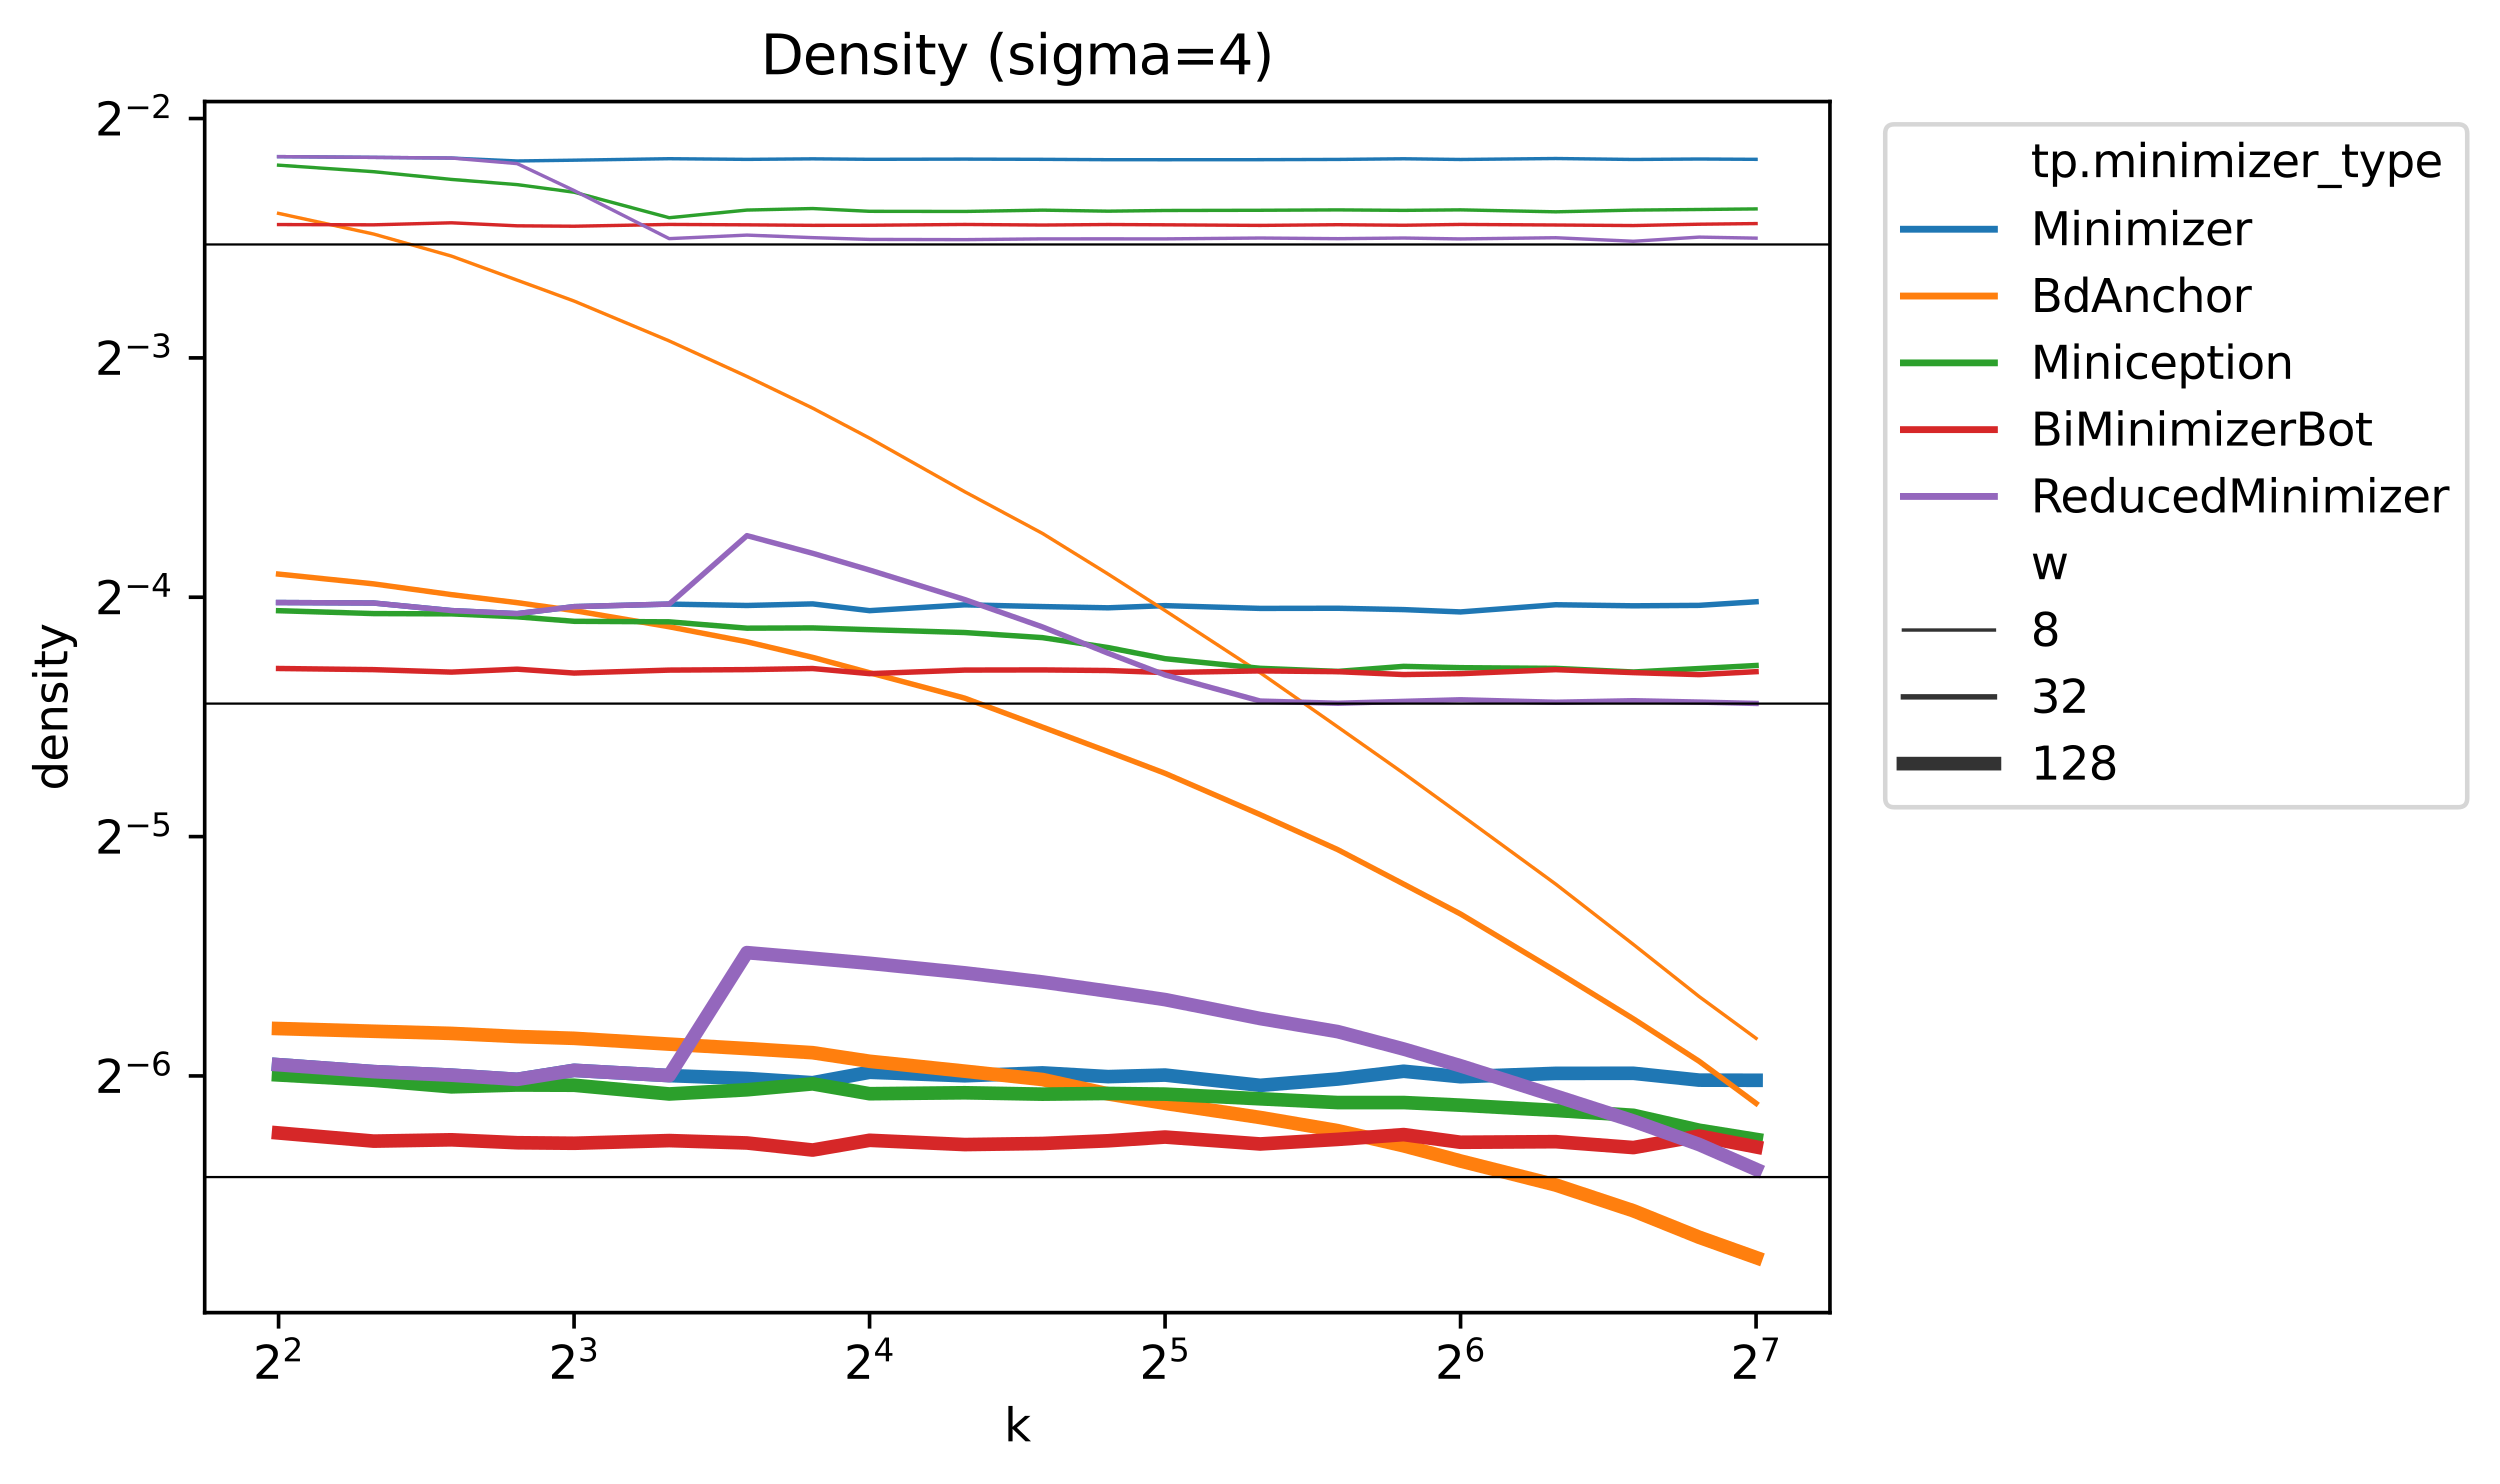 <?xml version="1.0" encoding="utf-8" standalone="no"?>
<!DOCTYPE svg PUBLIC "-//W3C//DTD SVG 1.1//EN"
  "http://www.w3.org/Graphics/SVG/1.1/DTD/svg11.dtd">
<svg xmlns:xlink="http://www.w3.org/1999/xlink" width="549.331pt" height="325.986pt" viewBox="0 0 549.331 325.986" xmlns="http://www.w3.org/2000/svg" version="1.1">
 <defs>
  <style type="text/css">*{stroke-linejoin: round; stroke-linecap: butt}</style>
 </defs>
 <g id="figure_1">
  <g id="patch_1">
   <path d="M 0 325.986 
L 549.331 325.986 
L 549.331 0 
L 0 0 
z
" style="fill: #ffffff"/>
  </g>
  <g id="axes_1">
   <g id="patch_2">
    <path d="M 44.978 288.43 
L 402.098 288.43 
L 402.098 22.318 
L 44.978 22.318 
z
" style="fill: #ffffff"/>
   </g>
   <g id="PolyCollection_1"/>
   <g id="PolyCollection_2"/>
   <g id="PolyCollection_3"/>
   <g id="PolyCollection_4"/>
   <g id="PolyCollection_5"/>
   <g id="PolyCollection_6"/>
   <g id="PolyCollection_7"/>
   <g id="PolyCollection_8"/>
   <g id="PolyCollection_9"/>
   <g id="PolyCollection_10"/>
   <g id="PolyCollection_11"/>
   <g id="PolyCollection_12"/>
   <g id="PolyCollection_13"/>
   <g id="PolyCollection_14"/>
   <g id="PolyCollection_15"/>
   <g id="matplotlib.axis_1">
    <g id="xtick_1">
     <g id="line2d_1">
      <defs>
       <path id="m86464df56c" d="M 0 0 
L 0 3.5 
" style="stroke: #000000; stroke-width: 0.8"/>
      </defs>
      <g>
       <use xlink:href="#m86464df56c" x="61.211" y="288.43" style="stroke: #000000; stroke-width: 0.8"/>
      </g>
     </g>
     <g id="text_1">
      <!-- $\mathdefault{2^{2}}$ -->
      <g transform="translate(55.611 303.029) scale(0.1 -0.1)">
       <defs>
        <path id="DejaVuSans-32" d="M 1228 531 
L 3431 531 
L 3431 0 
L 469 0 
L 469 531 
Q 828 903 1448 1529 
Q 2069 2156 2228 2338 
Q 2531 2678 2651 2914 
Q 2772 3150 2772 3378 
Q 2772 3750 2511 3984 
Q 2250 4219 1831 4219 
Q 1534 4219 1204 4116 
Q 875 4013 500 3803 
L 500 4441 
Q 881 4594 1212 4672 
Q 1544 4750 1819 4750 
Q 2544 4750 2975 4387 
Q 3406 4025 3406 3419 
Q 3406 3131 3298 2873 
Q 3191 2616 2906 2266 
Q 2828 2175 2409 1742 
Q 1991 1309 1228 531 
z
" transform="scale(0.016)"/>
       </defs>
       <use xlink:href="#DejaVuSans-32" transform="translate(0 0.766)"/>
       <use xlink:href="#DejaVuSans-32" transform="translate(64.58 39.047) scale(0.7)"/>
      </g>
     </g>
    </g>
    <g id="xtick_2">
     <g id="line2d_2">
      <g>
       <use xlink:href="#m86464df56c" x="126.142" y="288.43" style="stroke: #000000; stroke-width: 0.8"/>
      </g>
     </g>
     <g id="text_2">
      <!-- $\mathdefault{2^{3}}$ -->
      <g transform="translate(120.542 303.029) scale(0.1 -0.1)">
       <defs>
        <path id="DejaVuSans-33" d="M 2597 2516 
Q 3050 2419 3304 2112 
Q 3559 1806 3559 1356 
Q 3559 666 3084 287 
Q 2609 -91 1734 -91 
Q 1441 -91 1130 -33 
Q 819 25 488 141 
L 488 750 
Q 750 597 1062 519 
Q 1375 441 1716 441 
Q 2309 441 2620 675 
Q 2931 909 2931 1356 
Q 2931 1769 2642 2001 
Q 2353 2234 1838 2234 
L 1294 2234 
L 1294 2753 
L 1863 2753 
Q 2328 2753 2575 2939 
Q 2822 3125 2822 3475 
Q 2822 3834 2567 4026 
Q 2313 4219 1838 4219 
Q 1578 4219 1281 4162 
Q 984 4106 628 3988 
L 628 4550 
Q 988 4650 1302 4700 
Q 1616 4750 1894 4750 
Q 2613 4750 3031 4423 
Q 3450 4097 3450 3541 
Q 3450 3153 3228 2886 
Q 3006 2619 2597 2516 
z
" transform="scale(0.016)"/>
       </defs>
       <use xlink:href="#DejaVuSans-32" transform="translate(0 0.766)"/>
       <use xlink:href="#DejaVuSans-33" transform="translate(64.58 39.047) scale(0.7)"/>
      </g>
     </g>
    </g>
    <g id="xtick_3">
     <g id="line2d_3">
      <g>
       <use xlink:href="#m86464df56c" x="191.073" y="288.43" style="stroke: #000000; stroke-width: 0.8"/>
      </g>
     </g>
     <g id="text_3">
      <!-- $\mathdefault{2^{4}}$ -->
      <g transform="translate(185.473 303.029) scale(0.1 -0.1)">
       <defs>
        <path id="DejaVuSans-34" d="M 2419 4116 
L 825 1625 
L 2419 1625 
L 2419 4116 
z
M 2253 4666 
L 3047 4666 
L 3047 1625 
L 3713 1625 
L 3713 1100 
L 3047 1100 
L 3047 0 
L 2419 0 
L 2419 1100 
L 313 1100 
L 313 1709 
L 2253 4666 
z
" transform="scale(0.016)"/>
       </defs>
       <use xlink:href="#DejaVuSans-32" transform="translate(0 0.684)"/>
       <use xlink:href="#DejaVuSans-34" transform="translate(64.58 38.966) scale(0.7)"/>
      </g>
     </g>
    </g>
    <g id="xtick_4">
     <g id="line2d_4">
      <g>
       <use xlink:href="#m86464df56c" x="256.004" y="288.43" style="stroke: #000000; stroke-width: 0.8"/>
      </g>
     </g>
     <g id="text_4">
      <!-- $\mathdefault{2^{5}}$ -->
      <g transform="translate(250.404 303.029) scale(0.1 -0.1)">
       <defs>
        <path id="DejaVuSans-35" d="M 691 4666 
L 3169 4666 
L 3169 4134 
L 1269 4134 
L 1269 2991 
Q 1406 3038 1543 3061 
Q 1681 3084 1819 3084 
Q 2600 3084 3056 2656 
Q 3513 2228 3513 1497 
Q 3513 744 3044 326 
Q 2575 -91 1722 -91 
Q 1428 -91 1123 -41 
Q 819 9 494 109 
L 494 744 
Q 775 591 1075 516 
Q 1375 441 1709 441 
Q 2250 441 2565 725 
Q 2881 1009 2881 1497 
Q 2881 1984 2565 2268 
Q 2250 2553 1709 2553 
Q 1456 2553 1204 2497 
Q 953 2441 691 2322 
L 691 4666 
z
" transform="scale(0.016)"/>
       </defs>
       <use xlink:href="#DejaVuSans-32" transform="translate(0 0.684)"/>
       <use xlink:href="#DejaVuSans-35" transform="translate(64.58 38.966) scale(0.7)"/>
      </g>
     </g>
    </g>
    <g id="xtick_5">
     <g id="line2d_5">
      <g>
       <use xlink:href="#m86464df56c" x="320.934" y="288.43" style="stroke: #000000; stroke-width: 0.8"/>
      </g>
     </g>
     <g id="text_5">
      <!-- $\mathdefault{2^{6}}$ -->
      <g transform="translate(315.334 303.029) scale(0.1 -0.1)">
       <defs>
        <path id="DejaVuSans-36" d="M 2113 2584 
Q 1688 2584 1439 2293 
Q 1191 2003 1191 1497 
Q 1191 994 1439 701 
Q 1688 409 2113 409 
Q 2538 409 2786 701 
Q 3034 994 3034 1497 
Q 3034 2003 2786 2293 
Q 2538 2584 2113 2584 
z
M 3366 4563 
L 3366 3988 
Q 3128 4100 2886 4159 
Q 2644 4219 2406 4219 
Q 1781 4219 1451 3797 
Q 1122 3375 1075 2522 
Q 1259 2794 1537 2939 
Q 1816 3084 2150 3084 
Q 2853 3084 3261 2657 
Q 3669 2231 3669 1497 
Q 3669 778 3244 343 
Q 2819 -91 2113 -91 
Q 1303 -91 875 529 
Q 447 1150 447 2328 
Q 447 3434 972 4092 
Q 1497 4750 2381 4750 
Q 2619 4750 2861 4703 
Q 3103 4656 3366 4563 
z
" transform="scale(0.016)"/>
       </defs>
       <use xlink:href="#DejaVuSans-32" transform="translate(0 0.766)"/>
       <use xlink:href="#DejaVuSans-36" transform="translate(64.58 39.047) scale(0.7)"/>
      </g>
     </g>
    </g>
    <g id="xtick_6">
     <g id="line2d_6">
      <g>
       <use xlink:href="#m86464df56c" x="385.865" y="288.43" style="stroke: #000000; stroke-width: 0.8"/>
      </g>
     </g>
     <g id="text_6">
      <!-- $\mathdefault{2^{7}}$ -->
      <g transform="translate(380.265 303.029) scale(0.1 -0.1)">
       <defs>
        <path id="DejaVuSans-37" d="M 525 4666 
L 3525 4666 
L 3525 4397 
L 1831 0 
L 1172 0 
L 2766 4134 
L 525 4134 
L 525 4666 
z
" transform="scale(0.016)"/>
       </defs>
       <use xlink:href="#DejaVuSans-32" transform="translate(0 0.684)"/>
       <use xlink:href="#DejaVuSans-37" transform="translate(64.58 38.966) scale(0.7)"/>
      </g>
     </g>
    </g>
    <g id="text_7">
     <!-- k -->
     <g transform="translate(220.643 316.707) scale(0.1 -0.1)">
      <defs>
       <path id="DejaVuSans-6b" d="M 581 4863 
L 1159 4863 
L 1159 1991 
L 2875 3500 
L 3609 3500 
L 1753 1863 
L 3688 0 
L 2938 0 
L 1159 1709 
L 1159 0 
L 581 0 
L 581 4863 
z
" transform="scale(0.016)"/>
      </defs>
      <use xlink:href="#DejaVuSans-6b"/>
     </g>
    </g>
   </g>
   <g id="matplotlib.axis_2">
    <g id="ytick_1">
     <g id="line2d_7">
      <defs>
       <path id="m74c184d675" d="M 0 0 
L -3.5 0 
" style="stroke: #000000; stroke-width: 0.8"/>
      </defs>
      <g>
       <use xlink:href="#m74c184d675" x="44.978" y="236.42" style="stroke: #000000; stroke-width: 0.8"/>
      </g>
     </g>
     <g id="text_8">
      <!-- $\mathdefault{2^{-6}}$ -->
      <g transform="translate(20.878 240.219) scale(0.1 -0.1)">
       <defs>
        <path id="DejaVuSans-2212" d="M 678 2272 
L 4684 2272 
L 4684 1741 
L 678 1741 
L 678 2272 
z
" transform="scale(0.016)"/>
       </defs>
       <use xlink:href="#DejaVuSans-32" transform="translate(0 0.766)"/>
       <use xlink:href="#DejaVuSans-2212" transform="translate(64.58 39.047) scale(0.7)"/>
       <use xlink:href="#DejaVuSans-36" transform="translate(123.232 39.047) scale(0.7)"/>
      </g>
     </g>
    </g>
    <g id="ytick_2">
     <g id="line2d_8">
      <g>
       <use xlink:href="#m74c184d675" x="44.978" y="183.826" style="stroke: #000000; stroke-width: 0.8"/>
      </g>
     </g>
     <g id="text_9">
      <!-- $\mathdefault{2^{-5}}$ -->
      <g transform="translate(20.878 187.626) scale(0.1 -0.1)">
       <use xlink:href="#DejaVuSans-32" transform="translate(0 0.684)"/>
       <use xlink:href="#DejaVuSans-2212" transform="translate(64.58 38.966) scale(0.7)"/>
       <use xlink:href="#DejaVuSans-35" transform="translate(123.232 38.966) scale(0.7)"/>
      </g>
     </g>
    </g>
    <g id="ytick_3">
     <g id="line2d_9">
      <g>
       <use xlink:href="#m74c184d675" x="44.978" y="131.233" style="stroke: #000000; stroke-width: 0.8"/>
      </g>
     </g>
     <g id="text_10">
      <!-- $\mathdefault{2^{-4}}$ -->
      <g transform="translate(20.878 135.032) scale(0.1 -0.1)">
       <use xlink:href="#DejaVuSans-32" transform="translate(0 0.684)"/>
       <use xlink:href="#DejaVuSans-2212" transform="translate(64.58 38.966) scale(0.7)"/>
       <use xlink:href="#DejaVuSans-34" transform="translate(123.232 38.966) scale(0.7)"/>
      </g>
     </g>
    </g>
    <g id="ytick_4">
     <g id="line2d_10">
      <g>
       <use xlink:href="#m74c184d675" x="44.978" y="78.639" style="stroke: #000000; stroke-width: 0.8"/>
      </g>
     </g>
     <g id="text_11">
      <!-- $\mathdefault{2^{-3}}$ -->
      <g transform="translate(20.878 82.438) scale(0.1 -0.1)">
       <use xlink:href="#DejaVuSans-32" transform="translate(0 0.766)"/>
       <use xlink:href="#DejaVuSans-2212" transform="translate(64.58 39.047) scale(0.7)"/>
       <use xlink:href="#DejaVuSans-33" transform="translate(123.232 39.047) scale(0.7)"/>
      </g>
     </g>
    </g>
    <g id="ytick_5">
     <g id="line2d_11">
      <g>
       <use xlink:href="#m74c184d675" x="44.978" y="26.045" style="stroke: #000000; stroke-width: 0.8"/>
      </g>
     </g>
     <g id="text_12">
      <!-- $\mathdefault{2^{-2}}$ -->
      <g transform="translate(20.878 29.844) scale(0.1 -0.1)">
       <use xlink:href="#DejaVuSans-32" transform="translate(0 0.766)"/>
       <use xlink:href="#DejaVuSans-2212" transform="translate(64.58 39.047) scale(0.7)"/>
       <use xlink:href="#DejaVuSans-32" transform="translate(123.232 39.047) scale(0.7)"/>
      </g>
     </g>
    </g>
    <g id="text_13">
     <!-- density -->
     <g transform="translate(14.798 173.707) rotate(-90) scale(0.1 -0.1)">
      <defs>
       <path id="DejaVuSans-64" d="M 2906 2969 
L 2906 4863 
L 3481 4863 
L 3481 0 
L 2906 0 
L 2906 525 
Q 2725 213 2448 61 
Q 2172 -91 1784 -91 
Q 1150 -91 751 415 
Q 353 922 353 1747 
Q 353 2572 751 3078 
Q 1150 3584 1784 3584 
Q 2172 3584 2448 3432 
Q 2725 3281 2906 2969 
z
M 947 1747 
Q 947 1113 1208 752 
Q 1469 391 1925 391 
Q 2381 391 2643 752 
Q 2906 1113 2906 1747 
Q 2906 2381 2643 2742 
Q 2381 3103 1925 3103 
Q 1469 3103 1208 2742 
Q 947 2381 947 1747 
z
" transform="scale(0.016)"/>
       <path id="DejaVuSans-65" d="M 3597 1894 
L 3597 1613 
L 953 1613 
Q 991 1019 1311 708 
Q 1631 397 2203 397 
Q 2534 397 2845 478 
Q 3156 559 3463 722 
L 3463 178 
Q 3153 47 2828 -22 
Q 2503 -91 2169 -91 
Q 1331 -91 842 396 
Q 353 884 353 1716 
Q 353 2575 817 3079 
Q 1281 3584 2069 3584 
Q 2775 3584 3186 3129 
Q 3597 2675 3597 1894 
z
M 3022 2063 
Q 3016 2534 2758 2815 
Q 2500 3097 2075 3097 
Q 1594 3097 1305 2825 
Q 1016 2553 972 2059 
L 3022 2063 
z
" transform="scale(0.016)"/>
       <path id="DejaVuSans-6e" d="M 3513 2113 
L 3513 0 
L 2938 0 
L 2938 2094 
Q 2938 2591 2744 2837 
Q 2550 3084 2163 3084 
Q 1697 3084 1428 2787 
Q 1159 2491 1159 1978 
L 1159 0 
L 581 0 
L 581 3500 
L 1159 3500 
L 1159 2956 
Q 1366 3272 1645 3428 
Q 1925 3584 2291 3584 
Q 2894 3584 3203 3211 
Q 3513 2838 3513 2113 
z
" transform="scale(0.016)"/>
       <path id="DejaVuSans-73" d="M 2834 3397 
L 2834 2853 
Q 2591 2978 2328 3040 
Q 2066 3103 1784 3103 
Q 1356 3103 1142 2972 
Q 928 2841 928 2578 
Q 928 2378 1081 2264 
Q 1234 2150 1697 2047 
L 1894 2003 
Q 2506 1872 2764 1633 
Q 3022 1394 3022 966 
Q 3022 478 2636 193 
Q 2250 -91 1575 -91 
Q 1294 -91 989 -36 
Q 684 19 347 128 
L 347 722 
Q 666 556 975 473 
Q 1284 391 1588 391 
Q 1994 391 2212 530 
Q 2431 669 2431 922 
Q 2431 1156 2273 1281 
Q 2116 1406 1581 1522 
L 1381 1569 
Q 847 1681 609 1914 
Q 372 2147 372 2553 
Q 372 3047 722 3315 
Q 1072 3584 1716 3584 
Q 2034 3584 2315 3537 
Q 2597 3491 2834 3397 
z
" transform="scale(0.016)"/>
       <path id="DejaVuSans-69" d="M 603 3500 
L 1178 3500 
L 1178 0 
L 603 0 
L 603 3500 
z
M 603 4863 
L 1178 4863 
L 1178 4134 
L 603 4134 
L 603 4863 
z
" transform="scale(0.016)"/>
       <path id="DejaVuSans-74" d="M 1172 4494 
L 1172 3500 
L 2356 3500 
L 2356 3053 
L 1172 3053 
L 1172 1153 
Q 1172 725 1289 603 
Q 1406 481 1766 481 
L 2356 481 
L 2356 0 
L 1766 0 
Q 1100 0 847 248 
Q 594 497 594 1153 
L 594 3053 
L 172 3053 
L 172 3500 
L 594 3500 
L 594 4494 
L 1172 4494 
z
" transform="scale(0.016)"/>
       <path id="DejaVuSans-79" d="M 2059 -325 
Q 1816 -950 1584 -1140 
Q 1353 -1331 966 -1331 
L 506 -1331 
L 506 -850 
L 844 -850 
Q 1081 -850 1212 -737 
Q 1344 -625 1503 -206 
L 1606 56 
L 191 3500 
L 800 3500 
L 1894 763 
L 2988 3500 
L 3597 3500 
L 2059 -325 
z
" transform="scale(0.016)"/>
      </defs>
      <use xlink:href="#DejaVuSans-64"/>
      <use xlink:href="#DejaVuSans-65" x="63.477"/>
      <use xlink:href="#DejaVuSans-6e" x="125"/>
      <use xlink:href="#DejaVuSans-73" x="188.379"/>
      <use xlink:href="#DejaVuSans-69" x="240.479"/>
      <use xlink:href="#DejaVuSans-74" x="268.262"/>
      <use xlink:href="#DejaVuSans-79" x="307.471"/>
     </g>
    </g>
   </g>
   <g id="line2d_12">
    <path d="M 61.211 34.414 
L 82.114 34.58 
L 99.193 34.728 
L 113.633 35.37 
L 126.142 35.198 
L 147.045 34.872 
L 164.124 35.021 
L 178.564 34.903 
L 191.073 35.007 
L 211.976 34.963 
L 229.055 35.011 
L 243.495 35.091 
L 256.004 35.098 
L 276.907 35.085 
L 293.986 35.031 
L 308.426 34.888 
L 320.934 35.043 
L 341.838 34.832 
L 358.917 35.039 
L 373.357 34.941 
L 385.865 35.011 
" clip-path="url(#paec4a4b2df)" style="fill: none; stroke: #1f77b4; stroke-width: 0.75; stroke-linecap: square"/>
   </g>
   <g id="line2d_13">
    <path d="M 61.211 132.394 
L 82.114 132.504 
L 99.193 134.164 
L 113.633 134.835 
L 126.142 133.296 
L 147.045 132.735 
L 164.124 133.044 
L 178.564 132.695 
L 191.073 134.181 
L 211.976 132.901 
L 229.055 133.284 
L 243.495 133.556 
L 256.004 133.079 
L 276.907 133.685 
L 293.986 133.654 
L 308.426 133.949 
L 320.934 134.461 
L 341.838 132.881 
L 358.917 133.117 
L 373.357 133.018 
L 385.865 132.226 
" clip-path="url(#paec4a4b2df)" style="fill: none; stroke: #1f77b4; stroke-width: 1.2; stroke-linecap: square"/>
   </g>
   <g id="line2d_14">
    <path d="M 61.211 233.955 
L 82.114 235.475 
L 99.193 236.247 
L 113.633 237.174 
L 126.142 235.186 
L 147.045 236.341 
L 164.124 236.974 
L 178.564 237.909 
L 191.073 235.611 
L 211.976 236.382 
L 229.055 235.75 
L 243.495 236.571 
L 256.004 236.227 
L 276.907 238.486 
L 293.986 237.093 
L 308.426 235.389 
L 320.934 236.592 
L 341.838 235.852 
L 358.917 235.84 
L 373.357 237.34 
L 385.865 237.377 
" clip-path="url(#paec4a4b2df)" style="fill: none; stroke: #1f77b4; stroke-width: 3; stroke-linecap: square"/>
   </g>
   <g id="line2d_15">
    <path d="M 61.211 46.885 
L 82.114 51.432 
L 99.193 56.274 
L 113.633 61.557 
L 126.142 66.152 
L 147.045 74.913 
L 164.124 82.722 
L 178.564 89.681 
L 191.073 96.278 
L 211.976 108.052 
L 229.055 117.204 
L 243.495 126.147 
L 256.004 134.162 
L 276.907 147.826 
L 293.986 159.761 
L 308.426 169.925 
L 320.934 178.998 
L 341.838 194.265 
L 358.917 207.537 
L 373.357 218.978 
L 385.865 228.154 
" clip-path="url(#paec4a4b2df)" style="fill: none; stroke: #ff7f0e; stroke-width: 0.75; stroke-linecap: square"/>
   </g>
   <g id="line2d_16">
    <path d="M 61.211 126.147 
L 82.114 128.3 
L 99.193 130.661 
L 113.633 132.428 
L 126.142 134.162 
L 147.045 137.727 
L 164.124 141.025 
L 178.564 144.443 
L 191.073 147.826 
L 211.976 153.404 
L 229.055 159.761 
L 243.495 165.165 
L 256.004 169.925 
L 276.907 178.998 
L 293.986 186.713 
L 308.426 194.265 
L 320.934 200.838 
L 341.838 213.364 
L 358.917 223.879 
L 373.357 233.196 
L 385.865 242.442 
" clip-path="url(#paec4a4b2df)" style="fill: none; stroke: #ff7f0e; stroke-width: 1.2; stroke-linecap: square"/>
   </g>
   <g id="line2d_17">
    <path d="M 61.211 226.008 
L 82.114 226.603 
L 99.193 227.073 
L 113.633 227.763 
L 126.142 228.154 
L 147.045 229.428 
L 164.124 230.408 
L 178.564 231.311 
L 191.073 233.196 
L 211.976 235.368 
L 229.055 237.21 
L 243.495 240.368 
L 256.004 242.442 
L 276.907 245.553 
L 293.986 248.455 
L 308.426 251.77 
L 320.934 255.113 
L 341.838 260.384 
L 358.917 266.052 
L 373.357 271.868 
L 385.865 276.334 
" clip-path="url(#paec4a4b2df)" style="fill: none; stroke: #ff7f0e; stroke-width: 3; stroke-linecap: square"/>
   </g>
   <g id="line2d_18">
    <path d="M 61.211 36.295 
L 82.114 37.732 
L 99.193 39.425 
L 113.633 40.569 
L 126.142 42.237 
L 147.045 47.841 
L 164.124 46.159 
L 178.564 45.822 
L 191.073 46.434 
L 211.976 46.463 
L 229.055 46.174 
L 243.495 46.401 
L 256.004 46.251 
L 276.907 46.205 
L 293.986 46.12 
L 308.426 46.225 
L 320.934 46.112 
L 341.838 46.544 
L 358.917 46.167 
L 373.357 46.032 
L 385.865 45.905 
" clip-path="url(#paec4a4b2df)" style="fill: none; stroke: #2ca02c; stroke-width: 0.75; stroke-linecap: square"/>
   </g>
   <g id="line2d_19">
    <path d="M 61.211 134.191 
L 82.114 134.824 
L 99.193 134.887 
L 113.633 135.539 
L 126.142 136.521 
L 147.045 136.637 
L 164.124 138.031 
L 178.564 137.976 
L 191.073 138.36 
L 211.976 138.987 
L 229.055 140.109 
L 243.495 142.295 
L 256.004 144.734 
L 276.907 146.847 
L 293.986 147.53 
L 308.426 146.418 
L 320.934 146.709 
L 341.838 146.861 
L 358.917 147.66 
L 373.357 146.897 
L 385.865 146.23 
" clip-path="url(#paec4a4b2df)" style="fill: none; stroke: #2ca02c; stroke-width: 1.2; stroke-linecap: square"/>
   </g>
   <g id="line2d_20">
    <path d="M 61.211 236.2 
L 82.114 237.372 
L 99.193 238.813 
L 113.633 238.411 
L 126.142 238.461 
L 147.045 240.381 
L 164.124 239.463 
L 178.564 238.157 
L 191.073 240.326 
L 211.976 240.118 
L 229.055 240.422 
L 243.495 240.265 
L 256.004 240.416 
L 276.907 241.442 
L 293.986 242.272 
L 308.426 242.266 
L 320.934 242.84 
L 341.838 244.002 
L 358.917 245.073 
L 373.357 248.35 
L 385.865 250.358 
" clip-path="url(#paec4a4b2df)" style="fill: none; stroke: #2ca02c; stroke-width: 3; stroke-linecap: square"/>
   </g>
   <g id="line2d_21">
    <path d="M 61.211 49.345 
L 82.114 49.402 
L 99.193 48.957 
L 113.633 49.62 
L 126.142 49.71 
L 147.045 49.316 
L 164.124 49.405 
L 178.564 49.515 
L 191.073 49.497 
L 211.976 49.321 
L 229.055 49.45 
L 243.495 49.335 
L 256.004 49.398 
L 276.907 49.529 
L 293.986 49.374 
L 308.426 49.496 
L 320.934 49.316 
L 341.838 49.44 
L 358.917 49.561 
L 373.357 49.267 
L 385.865 49.127 
" clip-path="url(#paec4a4b2df)" style="fill: none; stroke: #d62728; stroke-width: 0.75; stroke-linecap: square"/>
   </g>
   <g id="line2d_22">
    <path d="M 61.211 146.889 
L 82.114 147.142 
L 99.193 147.683 
L 113.633 147.036 
L 126.142 147.893 
L 147.045 147.244 
L 164.124 147.137 
L 178.564 146.896 
L 191.073 148.023 
L 211.976 147.236 
L 229.055 147.203 
L 243.495 147.335 
L 256.004 147.784 
L 276.907 147.416 
L 293.986 147.591 
L 308.426 148.22 
L 320.934 148.032 
L 341.838 147.145 
L 358.917 147.796 
L 373.357 148.239 
L 385.865 147.59 
" clip-path="url(#paec4a4b2df)" style="fill: none; stroke: #d62728; stroke-width: 1.2; stroke-linecap: square"/>
   </g>
   <g id="line2d_23">
    <path d="M 61.211 248.946 
L 82.114 250.744 
L 99.193 250.451 
L 113.633 251.096 
L 126.142 251.213 
L 147.045 250.623 
L 164.124 251.151 
L 178.564 252.701 
L 191.073 250.56 
L 211.976 251.5 
L 229.055 251.26 
L 243.495 250.668 
L 256.004 249.848 
L 276.907 251.367 
L 293.986 250.36 
L 308.426 249.309 
L 320.934 250.994 
L 341.838 250.864 
L 358.917 252.158 
L 373.357 249.613 
L 385.865 252.014 
" clip-path="url(#paec4a4b2df)" style="fill: none; stroke: #d62728; stroke-width: 3; stroke-linecap: square"/>
   </g>
   <g id="line2d_24">
    <path d="M 61.211 34.414 
L 82.114 34.58 
L 99.193 34.728 
L 113.633 35.953 
L 126.142 41.87 
L 147.045 52.436 
L 164.124 51.66 
L 178.564 52.218 
L 191.073 52.608 
L 211.976 52.657 
L 229.055 52.49 
L 243.495 52.487 
L 256.004 52.492 
L 276.907 52.302 
L 293.986 52.446 
L 308.426 52.302 
L 320.934 52.502 
L 341.838 52.237 
L 358.917 53.014 
L 373.357 52.101 
L 385.865 52.329 
" clip-path="url(#paec4a4b2df)" style="fill: none; stroke: #9467bd; stroke-width: 0.75; stroke-linecap: square"/>
   </g>
   <g id="line2d_25">
    <path d="M 61.211 132.394 
L 82.114 132.504 
L 99.193 134.164 
L 113.633 134.835 
L 126.142 133.296 
L 147.045 132.735 
L 164.124 117.701 
L 178.564 121.577 
L 191.073 125.257 
L 211.976 131.743 
L 229.055 137.756 
L 243.495 143.541 
L 256.004 148.315 
L 276.907 154.043 
L 293.986 154.531 
L 308.426 154.113 
L 320.934 153.762 
L 341.838 154.308 
L 358.917 153.967 
L 373.357 154.268 
L 385.865 154.569 
" clip-path="url(#paec4a4b2df)" style="fill: none; stroke: #9467bd; stroke-width: 1.2; stroke-linecap: square"/>
   </g>
   <g id="line2d_26">
    <path d="M 61.211 233.955 
L 82.114 235.475 
L 99.193 236.247 
L 113.633 237.174 
L 126.142 235.186 
L 147.045 236.341 
L 164.124 209.325 
L 178.564 210.558 
L 191.073 211.672 
L 211.976 213.768 
L 229.055 215.776 
L 243.495 217.8 
L 256.004 219.646 
L 276.907 223.807 
L 293.986 226.698 
L 308.426 230.51 
L 320.934 234.192 
L 341.838 240.842 
L 358.917 246.338 
L 373.357 251.49 
L 385.865 256.955 
" clip-path="url(#paec4a4b2df)" style="fill: none; stroke: #9467bd; stroke-width: 3; stroke-linecap: square"/>
   </g>
   <g id="line2d_27"/>
   <g id="line2d_28"/>
   <g id="line2d_29"/>
   <g id="line2d_30"/>
   <g id="line2d_31"/>
   <g id="line2d_32"/>
   <g id="line2d_33"/>
   <g id="line2d_34"/>
   <g id="line2d_35">
    <path d="M 44.978 53.713 
L 402.098 53.713 
" clip-path="url(#paec4a4b2df)" style="fill: none; stroke: #000000; stroke-width: 0.5; stroke-linecap: square"/>
   </g>
   <g id="line2d_36">
    <path d="M 44.978 154.61 
L 402.098 154.61 
" clip-path="url(#paec4a4b2df)" style="fill: none; stroke: #000000; stroke-width: 0.5; stroke-linecap: square"/>
   </g>
   <g id="line2d_37">
    <path d="M 44.978 258.642 
L 402.098 258.642 
" clip-path="url(#paec4a4b2df)" style="fill: none; stroke: #000000; stroke-width: 0.5; stroke-linecap: square"/>
   </g>
   <g id="patch_3">
    <path d="M 44.978 288.43 
L 44.978 22.318 
" style="fill: none; stroke: #000000; stroke-width: 0.8; stroke-linejoin: miter; stroke-linecap: square"/>
   </g>
   <g id="patch_4">
    <path d="M 402.098 288.43 
L 402.098 22.318 
" style="fill: none; stroke: #000000; stroke-width: 0.8; stroke-linejoin: miter; stroke-linecap: square"/>
   </g>
   <g id="patch_5">
    <path d="M 44.978 288.43 
L 402.098 288.43 
" style="fill: none; stroke: #000000; stroke-width: 0.8; stroke-linejoin: miter; stroke-linecap: square"/>
   </g>
   <g id="patch_6">
    <path d="M 44.978 22.318 
L 402.098 22.318 
" style="fill: none; stroke: #000000; stroke-width: 0.8; stroke-linejoin: miter; stroke-linecap: square"/>
   </g>
   <g id="text_14">
    <!-- Density (sigma=4) -->
    <g transform="translate(167.171 16.318) scale(0.12 -0.12)">
     <defs>
      <path id="DejaVuSans-44" d="M 1259 4147 
L 1259 519 
L 2022 519 
Q 2988 519 3436 956 
Q 3884 1394 3884 2338 
Q 3884 3275 3436 3711 
Q 2988 4147 2022 4147 
L 1259 4147 
z
M 628 4666 
L 1925 4666 
Q 3281 4666 3915 4102 
Q 4550 3538 4550 2338 
Q 4550 1131 3912 565 
Q 3275 0 1925 0 
L 628 0 
L 628 4666 
z
" transform="scale(0.016)"/>
      <path id="DejaVuSans-20" transform="scale(0.016)"/>
      <path id="DejaVuSans-28" d="M 1984 4856 
Q 1566 4138 1362 3434 
Q 1159 2731 1159 2009 
Q 1159 1288 1364 580 
Q 1569 -128 1984 -844 
L 1484 -844 
Q 1016 -109 783 600 
Q 550 1309 550 2009 
Q 550 2706 781 3412 
Q 1013 4119 1484 4856 
L 1984 4856 
z
" transform="scale(0.016)"/>
      <path id="DejaVuSans-67" d="M 2906 1791 
Q 2906 2416 2648 2759 
Q 2391 3103 1925 3103 
Q 1463 3103 1205 2759 
Q 947 2416 947 1791 
Q 947 1169 1205 825 
Q 1463 481 1925 481 
Q 2391 481 2648 825 
Q 2906 1169 2906 1791 
z
M 3481 434 
Q 3481 -459 3084 -895 
Q 2688 -1331 1869 -1331 
Q 1566 -1331 1297 -1286 
Q 1028 -1241 775 -1147 
L 775 -588 
Q 1028 -725 1275 -790 
Q 1522 -856 1778 -856 
Q 2344 -856 2625 -561 
Q 2906 -266 2906 331 
L 2906 616 
Q 2728 306 2450 153 
Q 2172 0 1784 0 
Q 1141 0 747 490 
Q 353 981 353 1791 
Q 353 2603 747 3093 
Q 1141 3584 1784 3584 
Q 2172 3584 2450 3431 
Q 2728 3278 2906 2969 
L 2906 3500 
L 3481 3500 
L 3481 434 
z
" transform="scale(0.016)"/>
      <path id="DejaVuSans-6d" d="M 3328 2828 
Q 3544 3216 3844 3400 
Q 4144 3584 4550 3584 
Q 5097 3584 5394 3201 
Q 5691 2819 5691 2113 
L 5691 0 
L 5113 0 
L 5113 2094 
Q 5113 2597 4934 2840 
Q 4756 3084 4391 3084 
Q 3944 3084 3684 2787 
Q 3425 2491 3425 1978 
L 3425 0 
L 2847 0 
L 2847 2094 
Q 2847 2600 2669 2842 
Q 2491 3084 2119 3084 
Q 1678 3084 1418 2786 
Q 1159 2488 1159 1978 
L 1159 0 
L 581 0 
L 581 3500 
L 1159 3500 
L 1159 2956 
Q 1356 3278 1631 3431 
Q 1906 3584 2284 3584 
Q 2666 3584 2933 3390 
Q 3200 3197 3328 2828 
z
" transform="scale(0.016)"/>
      <path id="DejaVuSans-61" d="M 2194 1759 
Q 1497 1759 1228 1600 
Q 959 1441 959 1056 
Q 959 750 1161 570 
Q 1363 391 1709 391 
Q 2188 391 2477 730 
Q 2766 1069 2766 1631 
L 2766 1759 
L 2194 1759 
z
M 3341 1997 
L 3341 0 
L 2766 0 
L 2766 531 
Q 2569 213 2275 61 
Q 1981 -91 1556 -91 
Q 1019 -91 701 211 
Q 384 513 384 1019 
Q 384 1609 779 1909 
Q 1175 2209 1959 2209 
L 2766 2209 
L 2766 2266 
Q 2766 2663 2505 2880 
Q 2244 3097 1772 3097 
Q 1472 3097 1187 3025 
Q 903 2953 641 2809 
L 641 3341 
Q 956 3463 1253 3523 
Q 1550 3584 1831 3584 
Q 2591 3584 2966 3190 
Q 3341 2797 3341 1997 
z
" transform="scale(0.016)"/>
      <path id="DejaVuSans-3d" d="M 678 2906 
L 4684 2906 
L 4684 2381 
L 678 2381 
L 678 2906 
z
M 678 1631 
L 4684 1631 
L 4684 1100 
L 678 1100 
L 678 1631 
z
" transform="scale(0.016)"/>
      <path id="DejaVuSans-29" d="M 513 4856 
L 1013 4856 
Q 1481 4119 1714 3412 
Q 1947 2706 1947 2009 
Q 1947 1309 1714 600 
Q 1481 -109 1013 -844 
L 513 -844 
Q 928 -128 1133 580 
Q 1338 1288 1338 2009 
Q 1338 2731 1133 3434 
Q 928 4138 513 4856 
z
" transform="scale(0.016)"/>
     </defs>
     <use xlink:href="#DejaVuSans-44"/>
     <use xlink:href="#DejaVuSans-65" x="77.002"/>
     <use xlink:href="#DejaVuSans-6e" x="138.525"/>
     <use xlink:href="#DejaVuSans-73" x="201.904"/>
     <use xlink:href="#DejaVuSans-69" x="254.004"/>
     <use xlink:href="#DejaVuSans-74" x="281.787"/>
     <use xlink:href="#DejaVuSans-79" x="320.996"/>
     <use xlink:href="#DejaVuSans-20" x="380.176"/>
     <use xlink:href="#DejaVuSans-28" x="411.963"/>
     <use xlink:href="#DejaVuSans-73" x="450.977"/>
     <use xlink:href="#DejaVuSans-69" x="503.076"/>
     <use xlink:href="#DejaVuSans-67" x="530.859"/>
     <use xlink:href="#DejaVuSans-6d" x="594.336"/>
     <use xlink:href="#DejaVuSans-61" x="691.748"/>
     <use xlink:href="#DejaVuSans-3d" x="753.027"/>
     <use xlink:href="#DejaVuSans-34" x="836.816"/>
     <use xlink:href="#DejaVuSans-29" x="900.439"/>
    </g>
   </g>
   <g id="legend_1">
    <g id="patch_7">
     <path d="M 416.241 177.377 
L 540.131 177.377 
Q 542.131 177.377 542.131 175.377 
L 542.131 29.318 
Q 542.131 27.318 540.131 27.318 
L 416.241 27.318 
Q 414.241 27.318 414.241 29.318 
L 414.241 175.377 
Q 414.241 177.377 416.241 177.377 
z
" style="fill: #ffffff; opacity: 0.8; stroke: #cccccc; stroke-linejoin: miter"/>
    </g>
    <g id="text_15">
     <!-- tp.minimizer_type -->
     <g transform="translate(446.241 38.917) scale(0.1 -0.1)">
      <defs>
       <path id="DejaVuSans-70" d="M 1159 525 
L 1159 -1331 
L 581 -1331 
L 581 3500 
L 1159 3500 
L 1159 2969 
Q 1341 3281 1617 3432 
Q 1894 3584 2278 3584 
Q 2916 3584 3314 3078 
Q 3713 2572 3713 1747 
Q 3713 922 3314 415 
Q 2916 -91 2278 -91 
Q 1894 -91 1617 61 
Q 1341 213 1159 525 
z
M 3116 1747 
Q 3116 2381 2855 2742 
Q 2594 3103 2138 3103 
Q 1681 3103 1420 2742 
Q 1159 2381 1159 1747 
Q 1159 1113 1420 752 
Q 1681 391 2138 391 
Q 2594 391 2855 752 
Q 3116 1113 3116 1747 
z
" transform="scale(0.016)"/>
       <path id="DejaVuSans-2e" d="M 684 794 
L 1344 794 
L 1344 0 
L 684 0 
L 684 794 
z
" transform="scale(0.016)"/>
       <path id="DejaVuSans-7a" d="M 353 3500 
L 3084 3500 
L 3084 2975 
L 922 459 
L 3084 459 
L 3084 0 
L 275 0 
L 275 525 
L 2438 3041 
L 353 3041 
L 353 3500 
z
" transform="scale(0.016)"/>
       <path id="DejaVuSans-72" d="M 2631 2963 
Q 2534 3019 2420 3045 
Q 2306 3072 2169 3072 
Q 1681 3072 1420 2755 
Q 1159 2438 1159 1844 
L 1159 0 
L 581 0 
L 581 3500 
L 1159 3500 
L 1159 2956 
Q 1341 3275 1631 3429 
Q 1922 3584 2338 3584 
Q 2397 3584 2469 3576 
Q 2541 3569 2628 3553 
L 2631 2963 
z
" transform="scale(0.016)"/>
       <path id="DejaVuSans-5f" d="M 3263 -1063 
L 3263 -1509 
L -63 -1509 
L -63 -1063 
L 3263 -1063 
z
" transform="scale(0.016)"/>
      </defs>
      <use xlink:href="#DejaVuSans-74"/>
      <use xlink:href="#DejaVuSans-70" x="39.209"/>
      <use xlink:href="#DejaVuSans-2e" x="102.686"/>
      <use xlink:href="#DejaVuSans-6d" x="134.473"/>
      <use xlink:href="#DejaVuSans-69" x="231.885"/>
      <use xlink:href="#DejaVuSans-6e" x="259.668"/>
      <use xlink:href="#DejaVuSans-69" x="323.047"/>
      <use xlink:href="#DejaVuSans-6d" x="350.83"/>
      <use xlink:href="#DejaVuSans-69" x="448.242"/>
      <use xlink:href="#DejaVuSans-7a" x="476.025"/>
      <use xlink:href="#DejaVuSans-65" x="528.516"/>
      <use xlink:href="#DejaVuSans-72" x="590.039"/>
      <use xlink:href="#DejaVuSans-5f" x="631.152"/>
      <use xlink:href="#DejaVuSans-74" x="681.152"/>
      <use xlink:href="#DejaVuSans-79" x="720.361"/>
      <use xlink:href="#DejaVuSans-70" x="779.541"/>
      <use xlink:href="#DejaVuSans-65" x="843.018"/>
     </g>
    </g>
    <g id="line2d_38">
     <path d="M 418.241 50.373 
L 428.241 50.373 
L 438.241 50.373 
" style="fill: none; stroke: #1f77b4; stroke-width: 1.5; stroke-linecap: square"/>
    </g>
    <g id="text_16">
     <!-- Minimizer -->
     <g transform="translate(446.241 53.873) scale(0.1 -0.1)">
      <defs>
       <path id="DejaVuSans-4d" d="M 628 4666 
L 1569 4666 
L 2759 1491 
L 3956 4666 
L 4897 4666 
L 4897 0 
L 4281 0 
L 4281 4097 
L 3078 897 
L 2444 897 
L 1241 4097 
L 1241 0 
L 628 0 
L 628 4666 
z
" transform="scale(0.016)"/>
      </defs>
      <use xlink:href="#DejaVuSans-4d"/>
      <use xlink:href="#DejaVuSans-69" x="86.279"/>
      <use xlink:href="#DejaVuSans-6e" x="114.062"/>
      <use xlink:href="#DejaVuSans-69" x="177.441"/>
      <use xlink:href="#DejaVuSans-6d" x="205.225"/>
      <use xlink:href="#DejaVuSans-69" x="302.637"/>
      <use xlink:href="#DejaVuSans-7a" x="330.42"/>
      <use xlink:href="#DejaVuSans-65" x="382.91"/>
      <use xlink:href="#DejaVuSans-72" x="444.434"/>
     </g>
    </g>
    <g id="line2d_39">
     <path d="M 418.241 65.051 
L 428.241 65.051 
L 438.241 65.051 
" style="fill: none; stroke: #ff7f0e; stroke-width: 1.5; stroke-linecap: square"/>
    </g>
    <g id="text_17">
     <!-- BdAnchor -->
     <g transform="translate(446.241 68.551) scale(0.1 -0.1)">
      <defs>
       <path id="DejaVuSans-42" d="M 1259 2228 
L 1259 519 
L 2272 519 
Q 2781 519 3026 730 
Q 3272 941 3272 1375 
Q 3272 1813 3026 2020 
Q 2781 2228 2272 2228 
L 1259 2228 
z
M 1259 4147 
L 1259 2741 
L 2194 2741 
Q 2656 2741 2882 2914 
Q 3109 3088 3109 3444 
Q 3109 3797 2882 3972 
Q 2656 4147 2194 4147 
L 1259 4147 
z
M 628 4666 
L 2241 4666 
Q 2963 4666 3353 4366 
Q 3744 4066 3744 3513 
Q 3744 3084 3544 2831 
Q 3344 2578 2956 2516 
Q 3422 2416 3680 2098 
Q 3938 1781 3938 1306 
Q 3938 681 3513 340 
Q 3088 0 2303 0 
L 628 0 
L 628 4666 
z
" transform="scale(0.016)"/>
       <path id="DejaVuSans-41" d="M 2188 4044 
L 1331 1722 
L 3047 1722 
L 2188 4044 
z
M 1831 4666 
L 2547 4666 
L 4325 0 
L 3669 0 
L 3244 1197 
L 1141 1197 
L 716 0 
L 50 0 
L 1831 4666 
z
" transform="scale(0.016)"/>
       <path id="DejaVuSans-63" d="M 3122 3366 
L 3122 2828 
Q 2878 2963 2633 3030 
Q 2388 3097 2138 3097 
Q 1578 3097 1268 2742 
Q 959 2388 959 1747 
Q 959 1106 1268 751 
Q 1578 397 2138 397 
Q 2388 397 2633 464 
Q 2878 531 3122 666 
L 3122 134 
Q 2881 22 2623 -34 
Q 2366 -91 2075 -91 
Q 1284 -91 818 406 
Q 353 903 353 1747 
Q 353 2603 823 3093 
Q 1294 3584 2113 3584 
Q 2378 3584 2631 3529 
Q 2884 3475 3122 3366 
z
" transform="scale(0.016)"/>
       <path id="DejaVuSans-68" d="M 3513 2113 
L 3513 0 
L 2938 0 
L 2938 2094 
Q 2938 2591 2744 2837 
Q 2550 3084 2163 3084 
Q 1697 3084 1428 2787 
Q 1159 2491 1159 1978 
L 1159 0 
L 581 0 
L 581 4863 
L 1159 4863 
L 1159 2956 
Q 1366 3272 1645 3428 
Q 1925 3584 2291 3584 
Q 2894 3584 3203 3211 
Q 3513 2838 3513 2113 
z
" transform="scale(0.016)"/>
       <path id="DejaVuSans-6f" d="M 1959 3097 
Q 1497 3097 1228 2736 
Q 959 2375 959 1747 
Q 959 1119 1226 758 
Q 1494 397 1959 397 
Q 2419 397 2687 759 
Q 2956 1122 2956 1747 
Q 2956 2369 2687 2733 
Q 2419 3097 1959 3097 
z
M 1959 3584 
Q 2709 3584 3137 3096 
Q 3566 2609 3566 1747 
Q 3566 888 3137 398 
Q 2709 -91 1959 -91 
Q 1206 -91 779 398 
Q 353 888 353 1747 
Q 353 2609 779 3096 
Q 1206 3584 1959 3584 
z
" transform="scale(0.016)"/>
      </defs>
      <use xlink:href="#DejaVuSans-42"/>
      <use xlink:href="#DejaVuSans-64" x="68.604"/>
      <use xlink:href="#DejaVuSans-41" x="132.08"/>
      <use xlink:href="#DejaVuSans-6e" x="200.488"/>
      <use xlink:href="#DejaVuSans-63" x="263.867"/>
      <use xlink:href="#DejaVuSans-68" x="318.848"/>
      <use xlink:href="#DejaVuSans-6f" x="382.227"/>
      <use xlink:href="#DejaVuSans-72" x="443.408"/>
     </g>
    </g>
    <g id="line2d_40">
     <path d="M 418.241 79.729 
L 428.241 79.729 
L 438.241 79.729 
" style="fill: none; stroke: #2ca02c; stroke-width: 1.5; stroke-linecap: square"/>
    </g>
    <g id="text_18">
     <!-- Miniception -->
     <g transform="translate(446.241 83.229) scale(0.1 -0.1)">
      <use xlink:href="#DejaVuSans-4d"/>
      <use xlink:href="#DejaVuSans-69" x="86.279"/>
      <use xlink:href="#DejaVuSans-6e" x="114.062"/>
      <use xlink:href="#DejaVuSans-69" x="177.441"/>
      <use xlink:href="#DejaVuSans-63" x="205.225"/>
      <use xlink:href="#DejaVuSans-65" x="260.205"/>
      <use xlink:href="#DejaVuSans-70" x="321.729"/>
      <use xlink:href="#DejaVuSans-74" x="385.205"/>
      <use xlink:href="#DejaVuSans-69" x="424.414"/>
      <use xlink:href="#DejaVuSans-6f" x="452.197"/>
      <use xlink:href="#DejaVuSans-6e" x="513.379"/>
     </g>
    </g>
    <g id="line2d_41">
     <path d="M 418.241 94.407 
L 428.241 94.407 
L 438.241 94.407 
" style="fill: none; stroke: #d62728; stroke-width: 1.5; stroke-linecap: square"/>
    </g>
    <g id="text_19">
     <!-- BiMinimizerBot -->
     <g transform="translate(446.241 97.907) scale(0.1 -0.1)">
      <use xlink:href="#DejaVuSans-42"/>
      <use xlink:href="#DejaVuSans-69" x="68.604"/>
      <use xlink:href="#DejaVuSans-4d" x="96.387"/>
      <use xlink:href="#DejaVuSans-69" x="182.666"/>
      <use xlink:href="#DejaVuSans-6e" x="210.449"/>
      <use xlink:href="#DejaVuSans-69" x="273.828"/>
      <use xlink:href="#DejaVuSans-6d" x="301.611"/>
      <use xlink:href="#DejaVuSans-69" x="399.023"/>
      <use xlink:href="#DejaVuSans-7a" x="426.807"/>
      <use xlink:href="#DejaVuSans-65" x="479.297"/>
      <use xlink:href="#DejaVuSans-72" x="540.82"/>
      <use xlink:href="#DejaVuSans-42" x="581.934"/>
      <use xlink:href="#DejaVuSans-6f" x="650.537"/>
      <use xlink:href="#DejaVuSans-74" x="711.719"/>
     </g>
    </g>
    <g id="line2d_42">
     <path d="M 418.241 109.085 
L 428.241 109.085 
L 438.241 109.085 
" style="fill: none; stroke: #9467bd; stroke-width: 1.5; stroke-linecap: square"/>
    </g>
    <g id="text_20">
     <!-- ReducedMinimizer -->
     <g transform="translate(446.241 112.585) scale(0.1 -0.1)">
      <defs>
       <path id="DejaVuSans-52" d="M 2841 2188 
Q 3044 2119 3236 1894 
Q 3428 1669 3622 1275 
L 4263 0 
L 3584 0 
L 2988 1197 
Q 2756 1666 2539 1819 
Q 2322 1972 1947 1972 
L 1259 1972 
L 1259 0 
L 628 0 
L 628 4666 
L 2053 4666 
Q 2853 4666 3247 4331 
Q 3641 3997 3641 3322 
Q 3641 2881 3436 2590 
Q 3231 2300 2841 2188 
z
M 1259 4147 
L 1259 2491 
L 2053 2491 
Q 2509 2491 2742 2702 
Q 2975 2913 2975 3322 
Q 2975 3731 2742 3939 
Q 2509 4147 2053 4147 
L 1259 4147 
z
" transform="scale(0.016)"/>
       <path id="DejaVuSans-75" d="M 544 1381 
L 544 3500 
L 1119 3500 
L 1119 1403 
Q 1119 906 1312 657 
Q 1506 409 1894 409 
Q 2359 409 2629 706 
Q 2900 1003 2900 1516 
L 2900 3500 
L 3475 3500 
L 3475 0 
L 2900 0 
L 2900 538 
Q 2691 219 2414 64 
Q 2138 -91 1772 -91 
Q 1169 -91 856 284 
Q 544 659 544 1381 
z
M 1991 3584 
L 1991 3584 
z
" transform="scale(0.016)"/>
      </defs>
      <use xlink:href="#DejaVuSans-52"/>
      <use xlink:href="#DejaVuSans-65" x="64.982"/>
      <use xlink:href="#DejaVuSans-64" x="126.506"/>
      <use xlink:href="#DejaVuSans-75" x="189.982"/>
      <use xlink:href="#DejaVuSans-63" x="253.361"/>
      <use xlink:href="#DejaVuSans-65" x="308.342"/>
      <use xlink:href="#DejaVuSans-64" x="369.865"/>
      <use xlink:href="#DejaVuSans-4d" x="433.342"/>
      <use xlink:href="#DejaVuSans-69" x="519.621"/>
      <use xlink:href="#DejaVuSans-6e" x="547.404"/>
      <use xlink:href="#DejaVuSans-69" x="610.783"/>
      <use xlink:href="#DejaVuSans-6d" x="638.566"/>
      <use xlink:href="#DejaVuSans-69" x="735.979"/>
      <use xlink:href="#DejaVuSans-7a" x="763.762"/>
      <use xlink:href="#DejaVuSans-65" x="816.252"/>
      <use xlink:href="#DejaVuSans-72" x="877.775"/>
     </g>
    </g>
    <g id="text_21">
     <!-- w -->
     <g transform="translate(446.241 127.263) scale(0.1 -0.1)">
      <defs>
       <path id="DejaVuSans-77" d="M 269 3500 
L 844 3500 
L 1563 769 
L 2278 3500 
L 2956 3500 
L 3675 769 
L 4391 3500 
L 4966 3500 
L 4050 0 
L 3372 0 
L 2619 2869 
L 1863 0 
L 1184 0 
L 269 3500 
z
" transform="scale(0.016)"/>
      </defs>
      <use xlink:href="#DejaVuSans-77"/>
     </g>
    </g>
    <g id="line2d_43">
     <path d="M 418.241 138.442 
L 428.241 138.442 
L 438.241 138.442 
" style="fill: none; stroke: #333333; stroke-width: 0.75; stroke-linecap: square"/>
    </g>
    <g id="text_22">
     <!-- 8 -->
     <g transform="translate(446.241 141.942) scale(0.1 -0.1)">
      <defs>
       <path id="DejaVuSans-38" d="M 2034 2216 
Q 1584 2216 1326 1975 
Q 1069 1734 1069 1313 
Q 1069 891 1326 650 
Q 1584 409 2034 409 
Q 2484 409 2743 651 
Q 3003 894 3003 1313 
Q 3003 1734 2745 1975 
Q 2488 2216 2034 2216 
z
M 1403 2484 
Q 997 2584 770 2862 
Q 544 3141 544 3541 
Q 544 4100 942 4425 
Q 1341 4750 2034 4750 
Q 2731 4750 3128 4425 
Q 3525 4100 3525 3541 
Q 3525 3141 3298 2862 
Q 3072 2584 2669 2484 
Q 3125 2378 3379 2068 
Q 3634 1759 3634 1313 
Q 3634 634 3220 271 
Q 2806 -91 2034 -91 
Q 1263 -91 848 271 
Q 434 634 434 1313 
Q 434 1759 690 2068 
Q 947 2378 1403 2484 
z
M 1172 3481 
Q 1172 3119 1398 2916 
Q 1625 2713 2034 2713 
Q 2441 2713 2670 2916 
Q 2900 3119 2900 3481 
Q 2900 3844 2670 4047 
Q 2441 4250 2034 4250 
Q 1625 4250 1398 4047 
Q 1172 3844 1172 3481 
z
" transform="scale(0.016)"/>
      </defs>
      <use xlink:href="#DejaVuSans-38"/>
     </g>
    </g>
    <g id="line2d_44">
     <path d="M 418.241 153.12 
L 428.241 153.12 
L 438.241 153.12 
" style="fill: none; stroke: #333333; stroke-width: 1.2; stroke-linecap: square"/>
    </g>
    <g id="text_23">
     <!-- 32 -->
     <g transform="translate(446.241 156.62) scale(0.1 -0.1)">
      <use xlink:href="#DejaVuSans-33"/>
      <use xlink:href="#DejaVuSans-32" x="63.623"/>
     </g>
    </g>
    <g id="line2d_45">
     <path d="M 418.241 167.798 
L 428.241 167.798 
L 438.241 167.798 
" style="fill: none; stroke: #333333; stroke-width: 3; stroke-linecap: square"/>
    </g>
    <g id="text_24">
     <!-- 128 -->
     <g transform="translate(446.241 171.298) scale(0.1 -0.1)">
      <defs>
       <path id="DejaVuSans-31" d="M 794 531 
L 1825 531 
L 1825 4091 
L 703 3866 
L 703 4441 
L 1819 4666 
L 2450 4666 
L 2450 531 
L 3481 531 
L 3481 0 
L 794 0 
L 794 531 
z
" transform="scale(0.016)"/>
      </defs>
      <use xlink:href="#DejaVuSans-31"/>
      <use xlink:href="#DejaVuSans-32" x="63.623"/>
      <use xlink:href="#DejaVuSans-38" x="127.246"/>
     </g>
    </g>
   </g>
  </g>
 </g>
 <defs>
  <clipPath id="paec4a4b2df">
   <rect x="44.978" y="22.318" width="357.12" height="266.112"/>
  </clipPath>
 </defs>
</svg>
